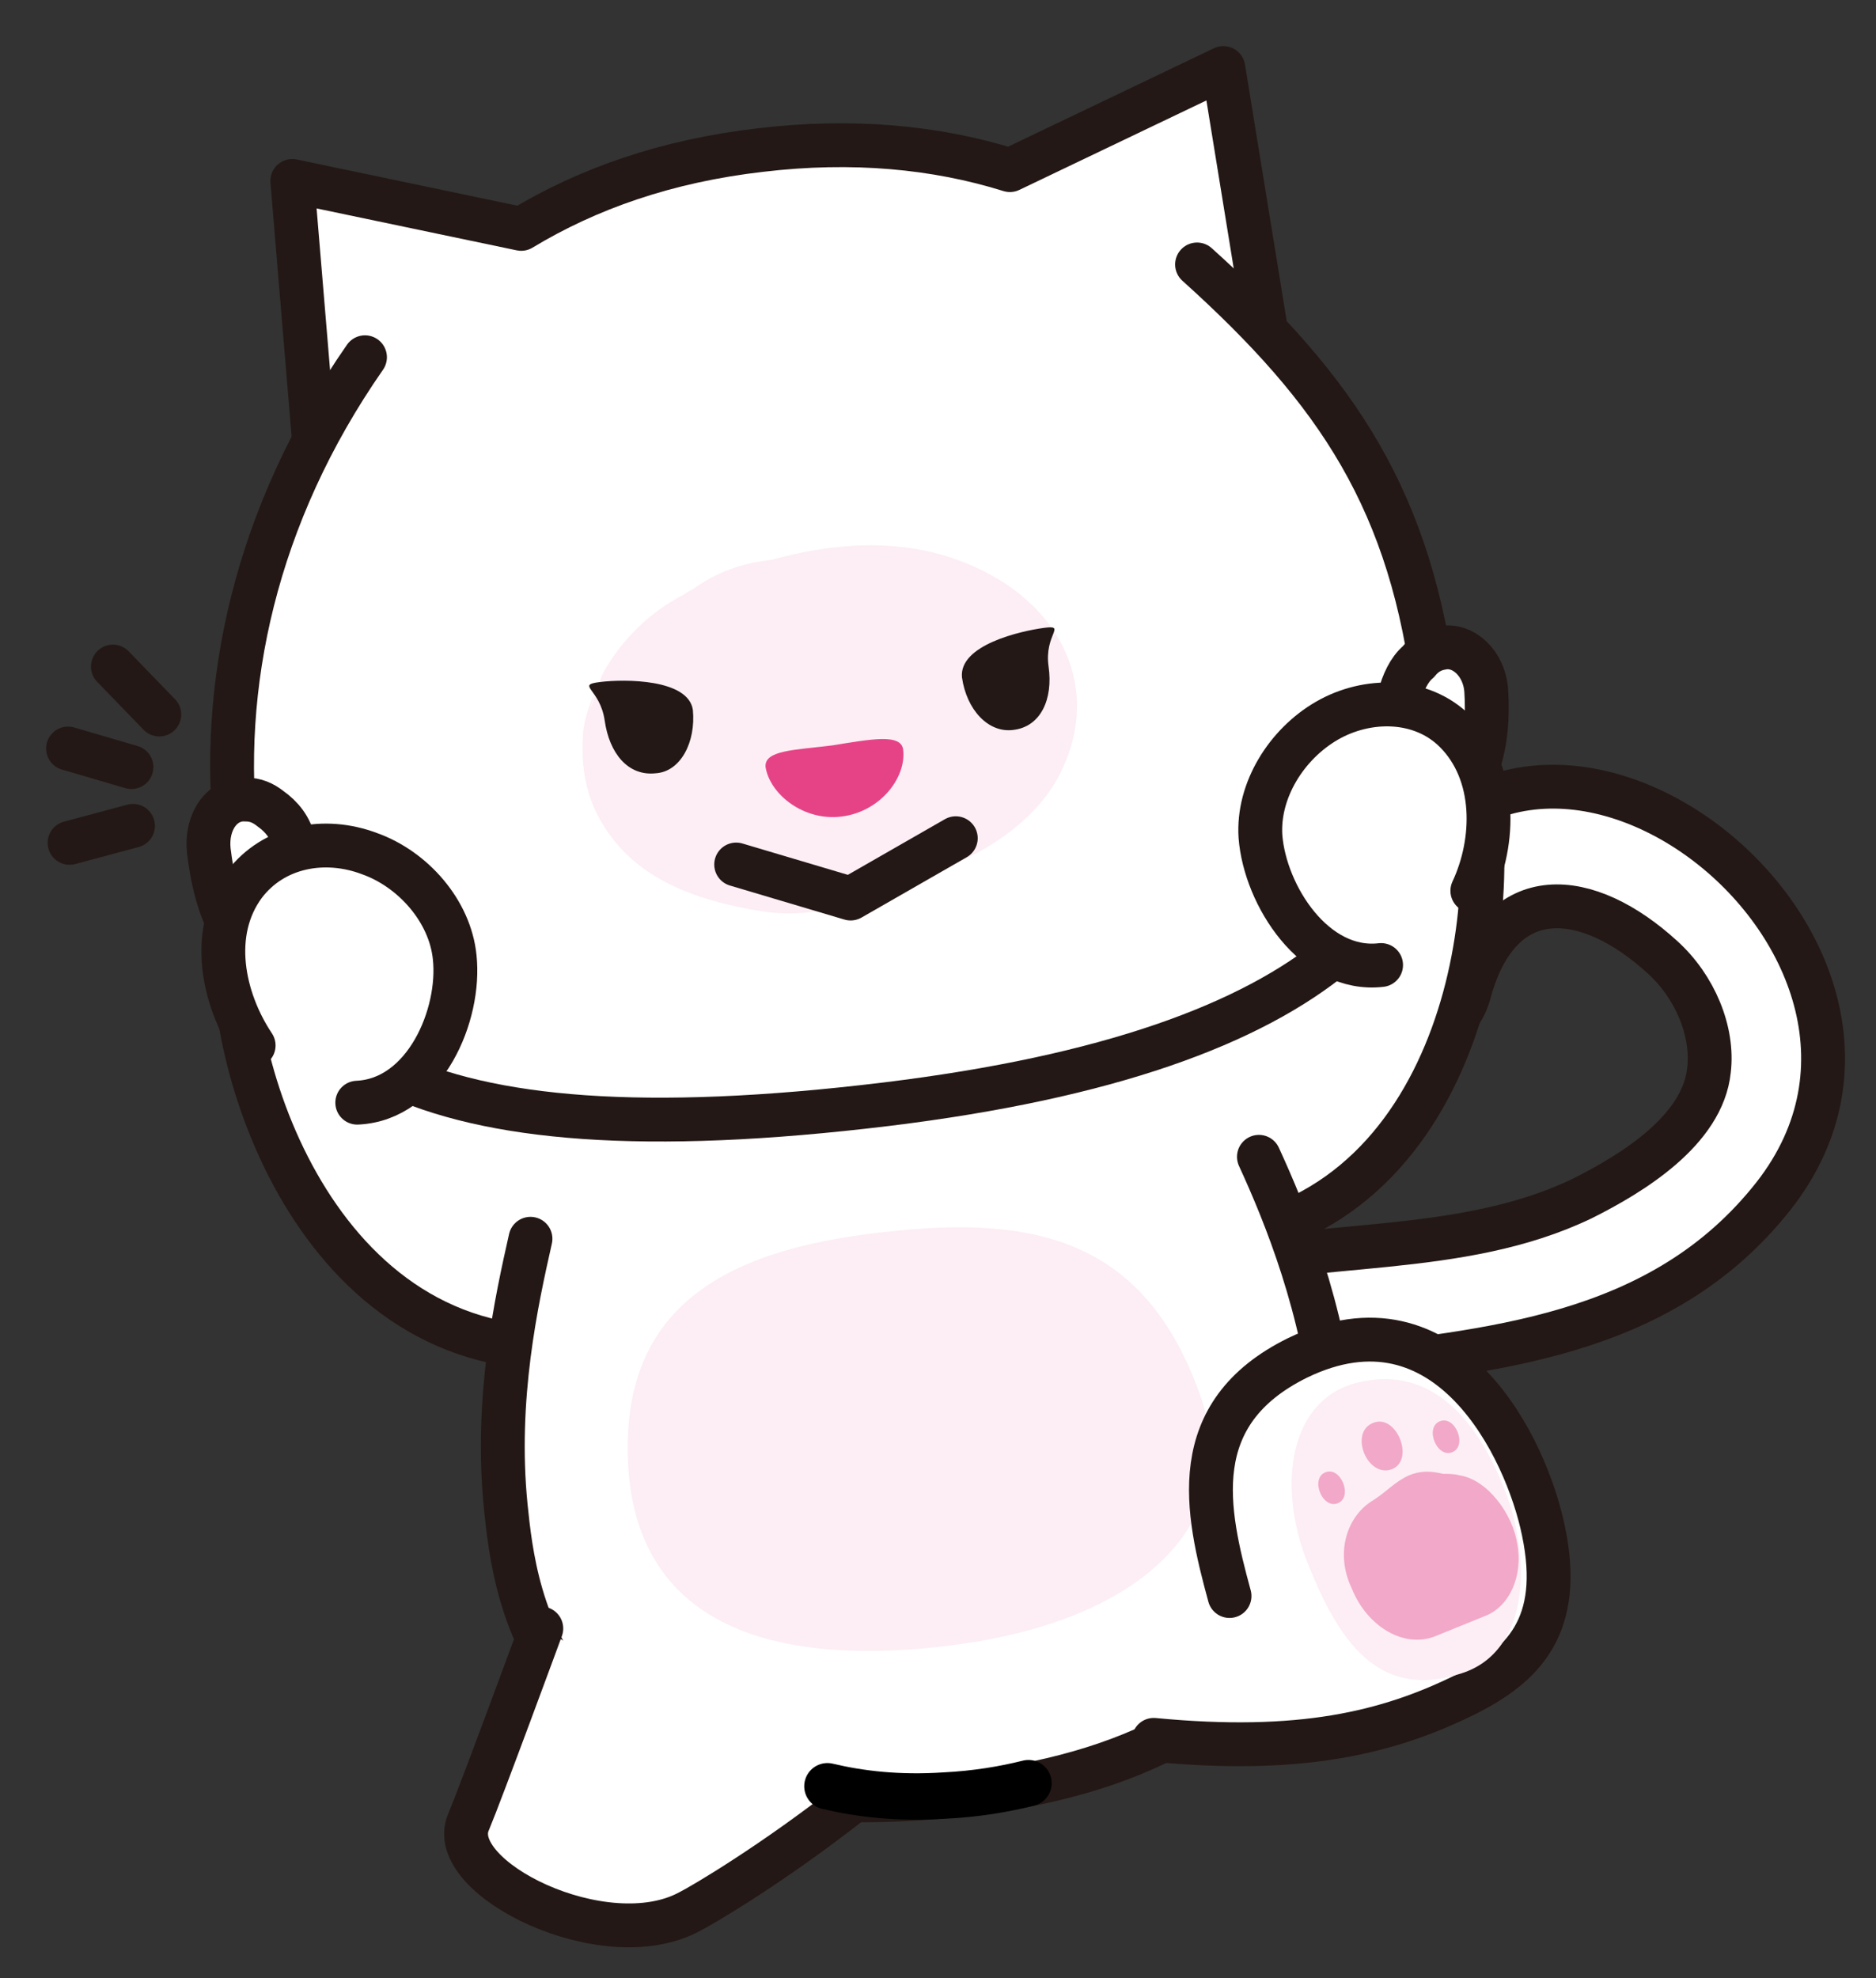<?xml version="1.0" encoding="utf-8"?>
<!-- Generator: Adobe Illustrator 23.0.0, SVG Export Plug-In . SVG Version: 6.00 Build 0)  -->
<svg version="1.1" id="레이어_1" xmlns="http://www.w3.org/2000/svg" xmlns:xlink="http://www.w3.org/1999/xlink" x="0px"
	 y="0px" width="121.3px" height="127.9px" viewBox="0 0 121.3 127.9" style="enable-background:new 0 0 121.3 127.9;"
	 xml:space="preserve">
<rect x="0" y="0" width="121.3" height="127.9" fill="#333333" stroke="none"/>
<g>
	
		<path style="fill:#FFFFFF;stroke:#231815;stroke-width:2.835;stroke-linecap:round;stroke-linejoin:round;stroke-miterlimit:10;" d="
		M89.1,59.2c-0.3,0.7-0.5,1.5-0.7,2.3C87,66.3,93.7,69,95,64.2c2-7.4,7.7-6.7,12.5-2.3c2.1,1.9,3.3,4.8,3,7.3
		c-0.4,3.9-5,6.7-8.2,8.3c-7.9,3.8-17.3,2.6-25.6,4.8c-4.3,1.1-8.4,3.2-11.4,6.9c-3.3,4.1-4.4,9.6-4.5,14.9c0,5,7.1,5.7,7.1,0.7
		c0-4.8,0.8-9.8,4.9-12.5c3.9-2.6,8.7-3.1,13.1-3.7c10.3-1.3,21.5-2,28.8-11.3C127.5,60.9,98.1,38.5,89.1,59.2z"/>
	<g>
		
			<path style="fill:#FFFFFF;stroke:#231815;stroke-width:2.835;stroke-linecap:round;stroke-linejoin:round;stroke-miterlimit:10;" d="
			M81.7,79.6c14.5-4.5,15.8-25.3,12.9-31.1c-3-5.8-16.6-9.9-15,7.7"/>
	</g>
	<g>
		
			<path style="fill:#FFFFFF;stroke:#231815;stroke-width:2.835;stroke-linecap:round;stroke-linejoin:round;stroke-miterlimit:10;" d="
			M33.4,87C18.3,85,13.6,64.6,15.6,58.5c2-6.2,14.8-12.5,16.1,5.2"/>
	</g>
	<g>
		<path style="fill:#FFFFFF;" d="M82.3,64.7c-1.4-1.4-2.8-2.7-4.3-4.1c-2-1.8-4.6-2.1-7-1.4c-2.1-1.1-4.5-1.2-6.6-0.5
			c-2.5-1.1-5.4-0.6-7.8,0.8c0,0,0,0,0,0c-2-0.2-4.1,0.5-5.8,1.8c-1.7-0.6-3.7-0.6-5.3,0.1c-0.7,0.3-1.3,0.7-1.9,1.1
			c-2.8-0.8-6,0-8.1,2.6c-0.9,1.2-1.6,2.3-2.1,3.7c-0.1,0.2-0.2,0.5-0.3,0.8c-1.4,0.7-2.7,1.9-3.4,3.6c-1.6,3.6-0.1,9,3.9,10.4
			c3.2,1.1,6,1.2,8.7-0.2c2.7,1.6,6,1.1,8.5-0.6c2.9,0.9,6.2,0.1,8.3-2c1.5,0.1,3-0.3,4.4-1c2.1,0.7,4.5,0.4,6.5-0.7
			c2.4,1,5.2,1,7.3-0.2C83.1,79,87.9,70.2,82.3,64.7z"/>
	</g>
	<g>
		<g>
			
				<path style="fill:#FFFFFF;stroke:#231815;stroke-width:2.835;stroke-linecap:round;stroke-linejoin:round;stroke-miterlimit:10;" d="
				M34.3,80.1c-0.9,4-2.3,10.3-1.6,17.3c0.6,5.8,2.2,21.4,29,18.7c24.6-2.5,25.2-18.3,24.6-24.2c-0.7-7.3-3.2-13.4-4.9-17.1"/>
		</g>
		<path style="fill:#FCEEF4;" d="M77.7,90.5c2.5,7.5-3.2,14.5-17.1,16c-14.2,1.5-19.7-3.9-20-12.1C40.2,84,47.6,80.6,57.8,79.6
			C68,78.5,74.4,80.9,77.7,90.5z"/>
		<g>
			<g>
				
					<path style="fill:#FFFFFF;stroke:#231815;stroke-width:2.835;stroke-linecap:round;stroke-linejoin:round;stroke-miterlimit:10;" d="
					M35,105.3c0,0-3.9,10.6-4.7,12.5c-1.6,3.6,8.8,8.8,14.3,5.8c0.8-0.4,5.4-3.1,10.6-7.2"/>
			</g>
		</g>
		<path style="fill:#FFFFFF;stroke:#000000;stroke-width:3;stroke-linecap:round;stroke-linejoin:round;" d="M66.5,115.3
			c-1.6,0.4-3.4,0.7-5.4,0.8c-3,0.2-5.5-0.1-7.6-0.6"/>
	</g>
	<path style="fill:#FFFFFF;" d="M73.7,109.1c-0.2-1.2,0.2-2.8,1.2-3.9c0.4-0.4,0.7-0.9,1.1-1.3c0.5-0.5,1-1.1,1.7-1.6
		c1.3-0.9,1.8-1.1,3.4-1.7c1.4-0.5,3.1-0.1,4.2,0.5c1.2,0.7,2.1,1.8,2.2,3.2c0.2,1.3-0.3,2.7-1.2,3.9c-0.4,0.4-0.7,0.7-1.1,1.1
		c-0.3,0.2-0.6,0.4-0.9,0.6c-0.1,0.1-0.2,0.2-0.3,0.4c-0.4,0.4-0.7,0.7-1.1,1.1c-0.9,0.7-1.8,1.2-2.9,1.4c-1.5,0.4-3,0.2-4.2-0.5
		C74.7,111.6,73.9,110.4,73.7,109.1z"/>
	
		<path style="fill:#FFFFFF;stroke:#231815;stroke-width:2.835;stroke-linecap:round;stroke-linejoin:round;stroke-miterlimit:10;" d="
		M79.5,103.2c-1.5-5.5-2.9-11.8,4.4-15.4c9.7-4.7,14.8,5.8,15.9,11.2c1.3,6.2-1.4,8.7-4.9,10.5c-5.2,2.6-10.9,3.9-20.3,3"/>
	<path style="fill:#FCEEF4;" d="M84.6,101.2c1.9,4.7,4.4,8.8,9.9,7c4.4-1.4,4.6-7.4,2.7-12.1c-1.9-4.7-5-8-9.8-6.6
		C83.1,90.9,82.7,96.6,84.6,101.2z"/>
	<g>
		<path style="fill:#F2A8C8;" d="M88.8,97c0.8-0.5,1.4-1.2,2.3-1.6c0.7-0.3,1.4-0.3,2.2-0.1c0.4,0,0.7,0,1.1,0.1
			c1.8,0.3,3.4,2.5,3.7,4.4c0.4,2.1-0.5,4.1-2.1,4.7l-3.2,1.3c-2,0.8-4.4-0.6-5.4-3.1C86.3,100.4,87.1,98,88.8,97z"/>
		<path style="fill:#F2A8C8;" d="M93.1,91.9c1-0.4,1.8,1.6,0.8,2C92.9,94.3,92.1,92.3,93.1,91.9z"/>
		<path style="fill:#F2A8C8;" d="M88.8,92c1.5-0.6,2.7,2.4,1.2,3C88.4,95.6,87.2,92.6,88.8,92z"/>
		<path style="fill:#F2A8C8;" d="M85.7,95.2c1-0.4,1.8,1.6,0.8,2C85.5,97.6,84.7,95.6,85.7,95.2z"/>
	</g>
	<g>
		
			<line style="fill:none;stroke:#231815;stroke-width:2.835;stroke-linecap:round;stroke-linejoin:round;stroke-miterlimit:10;" x1="7.3" y1="43.1" x2="10.3" y2="46.2"/>
		
			<line style="fill:none;stroke:#231815;stroke-width:2.835;stroke-linecap:round;stroke-linejoin:round;stroke-miterlimit:10;" x1="4.4" y1="48.4" x2="8.5" y2="49.6"/>
		
			<line style="fill:none;stroke:#231815;stroke-width:2.835;stroke-linecap:round;stroke-linejoin:round;stroke-miterlimit:10;" x1="4.5" y1="54.5" x2="8.6" y2="53.4"/>
	</g>
	<g>
		
			<path style="fill:#FFFFFF;stroke:#231815;stroke-width:2.835;stroke-linecap:round;stroke-linejoin:round;stroke-miterlimit:10;" d="
			M81.8,21L79.1,4.4l-13.8,6.6c-4.8-1.5-10.2-2-16.1-1.3c-6.1,0.7-11.2,2.5-15.5,5.1l-14.8-3.1l1.4,16.8"/>
		
			<path style="fill:#FFFFFF;stroke:#231815;stroke-width:2.835;stroke-linecap:round;stroke-linejoin:round;stroke-miterlimit:10;" d="
			M23.6,23.1c-7.1,10.2-9.5,21.3-8.3,31.4C17,67.8,26,75.2,57.3,71.4C86,67.9,94.4,57.7,92.8,45.1c-1.5-12.7-6.3-19.8-15.4-28"/>
		<path style="fill:#FCEEF4;" d="M61.9,36.2c-3.8-1.4-8.1-1.1-12,0c-1.9,0.2-3.6,0.8-5.1,1.9c-0.2,0.1-0.4,0.2-0.5,0.3
			c-2.4,1.2-4.3,3.2-5.4,5.3c-0.9,2.7-1,2.9-0.3,0.7c-0.4,1-0.8,1.9-0.9,3c-0.2,2.8,0.4,5.1,2.3,7.3c2.2,2.5,5.5,3.6,9.1,4.2
			c3.5,0.6,7.3-0.6,10.4-2.2c4.1-1.3,7.7-3.7,9.2-7C71.3,44.1,68.3,38.5,61.9,36.2z"/>
		<g>
			<path style="fill:#231815;" d="M44.8,45.9C45,48,44,49.9,42.4,50c-1.8,0.2-3-1.3-3.3-3.4c-0.3-2.1-1.9-2.3-0.3-2.5
				C40.4,43.9,44.5,43.9,44.8,45.9z"/>
			<path style="fill:#231815;" d="M62.2,43.8c0.3,2.1,1.7,3.6,3.3,3.4c1.8-0.2,2.6-2,2.3-4.1c-0.3-2.1,1.2-2.7-0.3-2.5
				C66,40.8,62,41.7,62.2,43.8z"/>
		</g>
		
			<polyline style="fill:none;stroke:#231815;stroke-width:2.835;stroke-linecap:round;stroke-linejoin:round;stroke-miterlimit:10;" points="
			47.6,55.9 55,58.1 61.8,54.2 		"/>
		<path style="fill:#E64387;" d="M58.4,48.5c0.2,1.8-1.5,4-4,4.3c-2.4,0.3-4.6-1.4-4.9-3.2c-0.1-1.1,1.9-1.1,4.3-1.4
			C56.3,47.8,58.3,47.4,58.4,48.5z"/>
	</g>
	<g>
		
			<path style="fill:#FFFFFF;stroke:#231815;stroke-width:2.835;stroke-linecap:round;stroke-linejoin:round;stroke-miterlimit:10;" d="
			M17.5,52.3c-0.5-0.4-1-0.6-1.6-0.6c-1.5-0.1-2.6,1.4-2.4,3.3c0.2,1.6,0.5,3.1,1.2,4.6c0.5,1,1.6,1.7,2.5,1.7c1.2,0,2.2-1,2.4-2.4
			c0.2-1.5-0.2-3-0.6-4.4C18.8,53.5,18.2,52.8,17.5,52.3z"/>
		
			<path style="fill:#FFFFFF;stroke:#231815;stroke-width:2.835;stroke-linecap:round;stroke-linejoin:round;stroke-miterlimit:10;" d="
			M23.1,71.3c4.4-0.2,6.7-5.7,6.3-9.4c-0.3-3-2.7-5.7-5.5-6.7c-2.9-1.1-6.2-0.5-8.1,2c-2.3,3.1-1.4,7.4,0.6,10.4"/>
	</g>
	<g>
		
			<path style="fill:#FFFFFF;stroke:#231815;stroke-width:2.835;stroke-linecap:round;stroke-linejoin:round;stroke-miterlimit:10;" d="
			M91.7,42.8c0.4-0.5,0.9-0.8,1.5-0.9c1.4-0.3,2.8,1,2.9,2.8c0.1,1.6,0,3.2-0.5,4.7c-0.4,1.1-1.3,1.9-2.2,2.1
			c-1.2,0.2-2.4-0.6-2.8-2c-0.4-1.4-0.3-3-0.1-4.5C90.7,44.2,91.1,43.3,91.7,42.8z"/>
		
			<path style="fill:#FFFFFF;stroke:#231815;stroke-width:2.835;stroke-linecap:round;stroke-linejoin:round;stroke-miterlimit:10;" d="
			M89.3,62.4c-4.3,0.5-7.5-4.5-7.8-8.3c-0.2-3,1.7-6,4.3-7.5c2.6-1.5,6.1-1.5,8.3,0.7c2.7,2.7,2.6,7.1,1.1,10.3"/>
	</g>
</g>
</svg>
